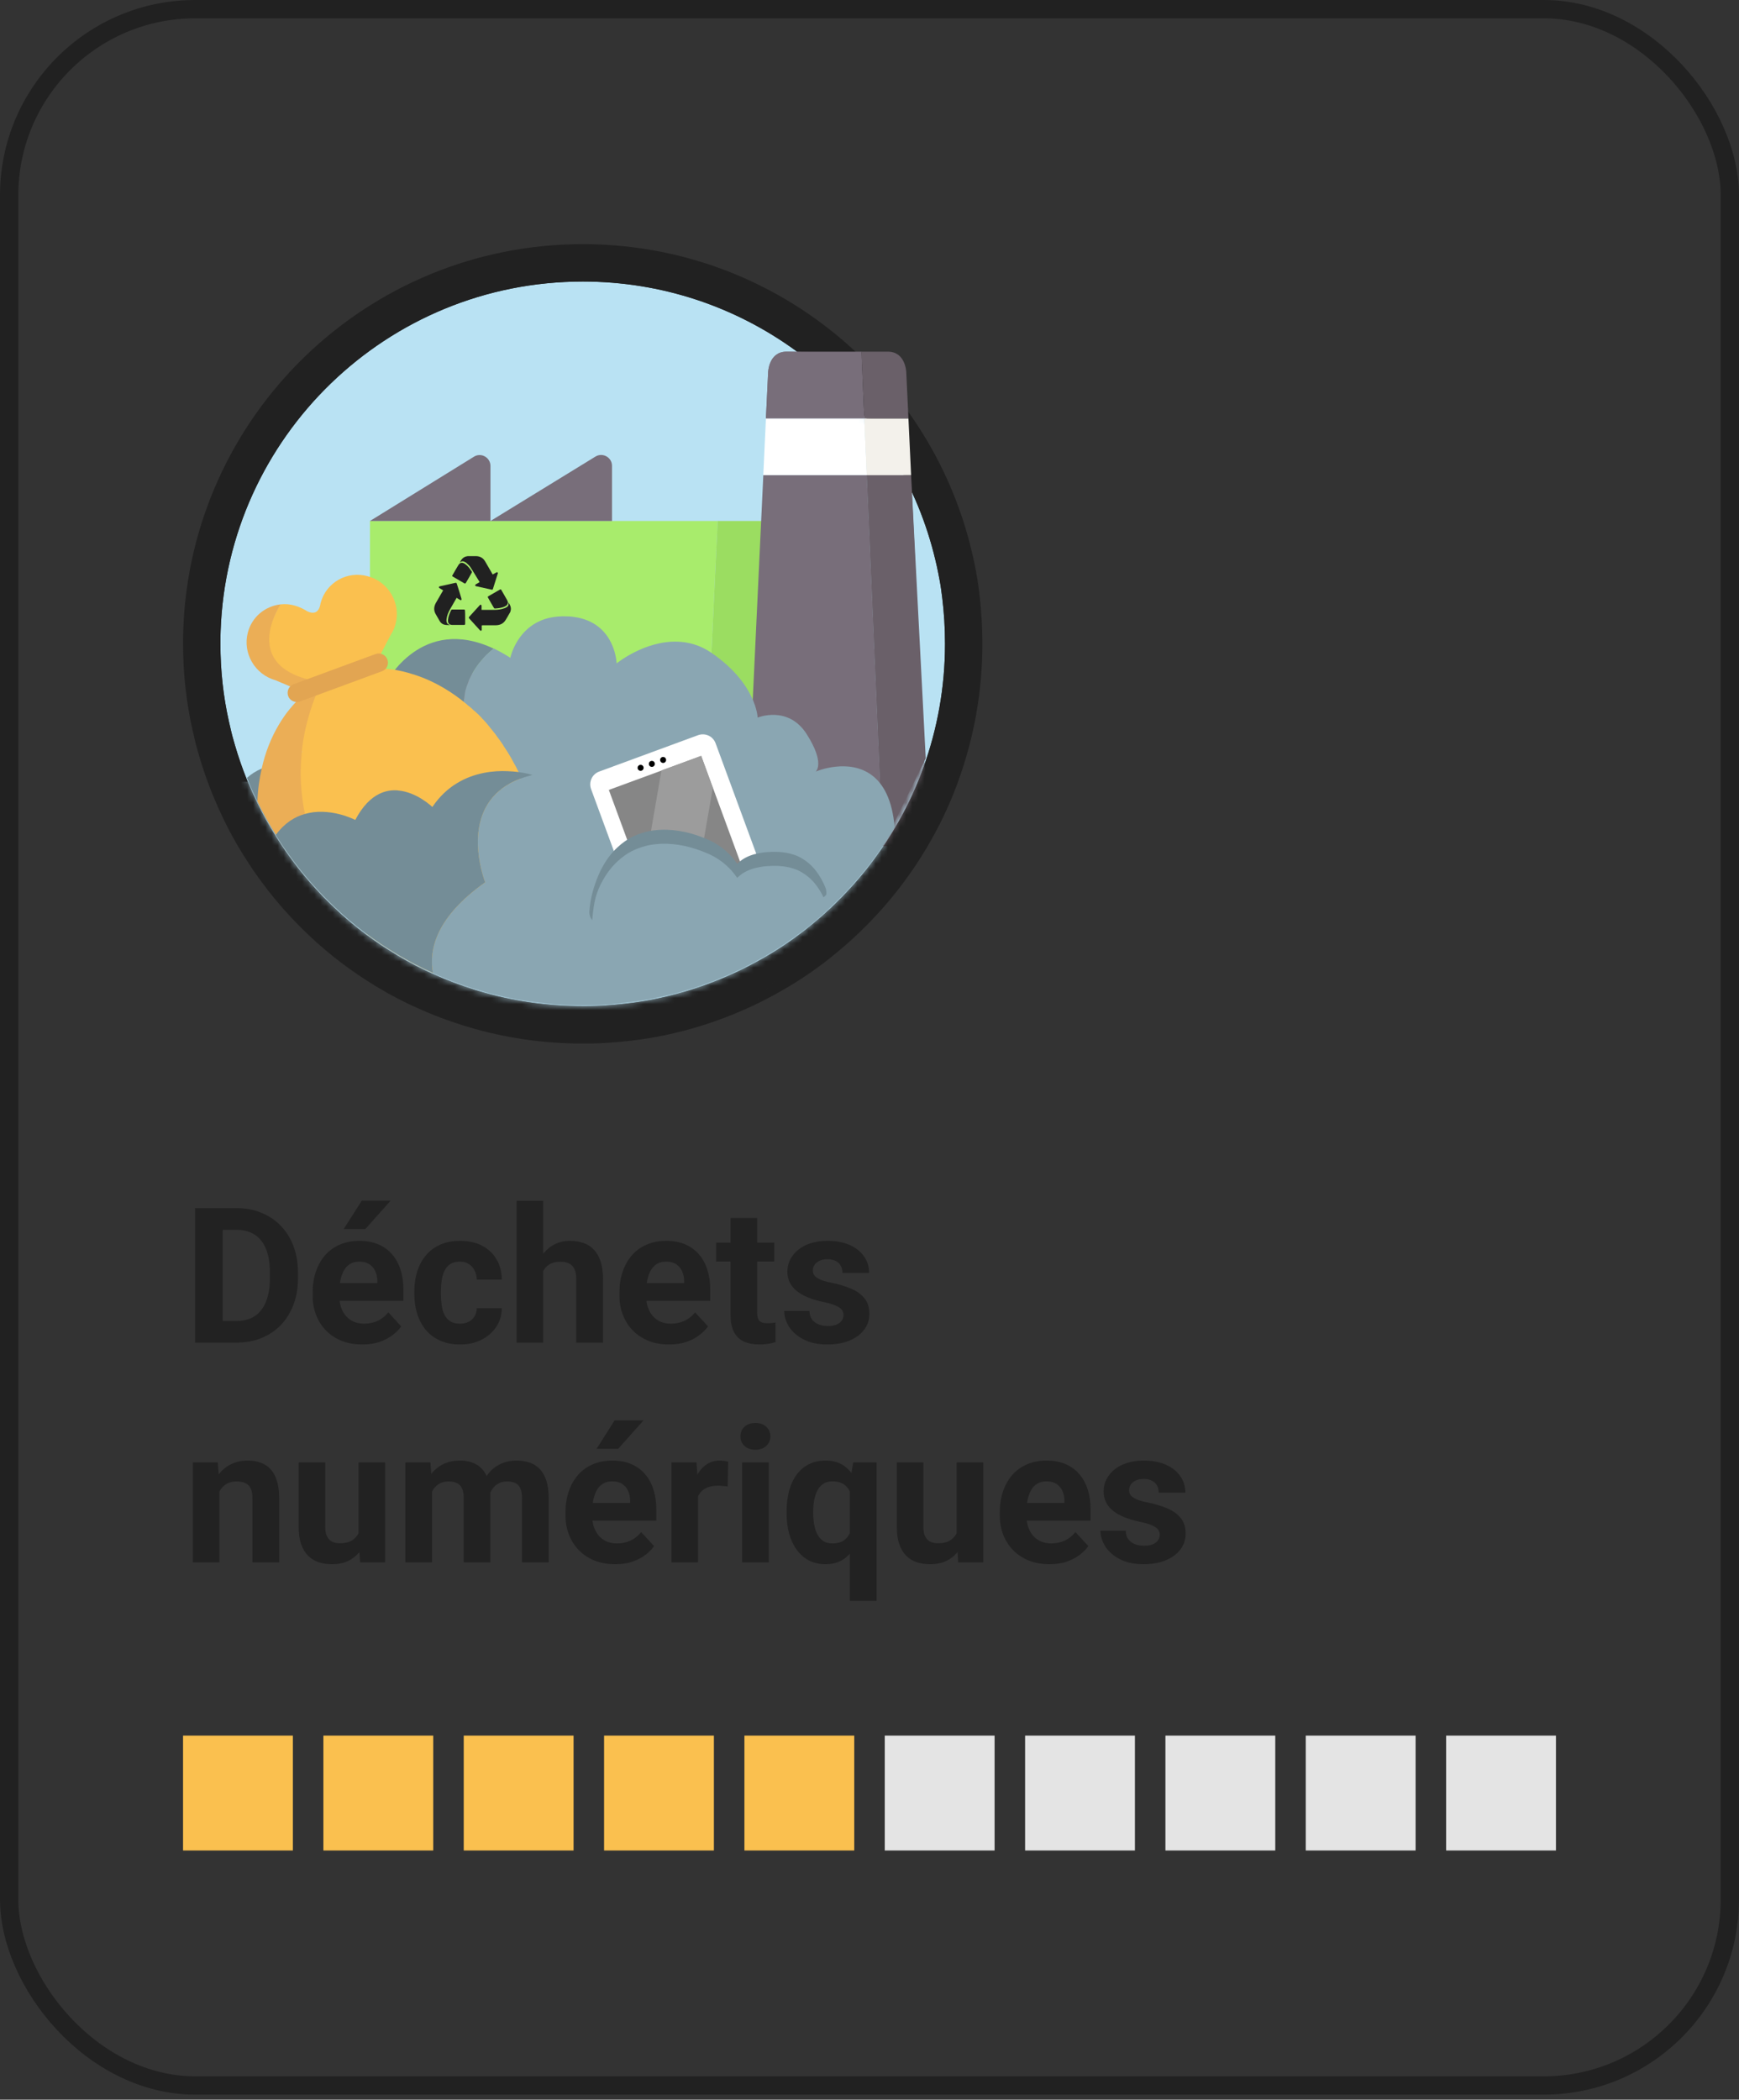 <svg width="285" height="344" viewBox="0 0 285 344" fill="none" xmlns="http://www.w3.org/2000/svg">
<rect x="0" y="0" width="285" height="344" fill="#333333" stroke="none"/>
<rect x="1.5" y="1.5" width="282" height="340.173" rx="30.5" stroke="#212121" stroke-width="3"/>
<path d="M154.877 105.485C154.877 112.609 153.617 119.457 151.313 125.813C151.221 126.059 151.128 126.335 151.036 126.581C149.838 129.774 148.363 132.814 146.643 135.701C143.908 140.338 140.528 144.575 136.657 148.291C136.35 148.598 136.012 148.905 135.674 149.212C135.52 149.366 135.366 149.489 135.244 149.611C134.906 149.919 134.568 150.226 134.23 150.502C133.431 151.178 132.632 151.853 131.802 152.498C129.652 154.156 127.378 155.692 124.981 157.043C123.507 157.872 122.001 158.67 120.465 159.376C116.932 161.004 113.214 162.324 109.312 163.246C107.56 163.676 105.748 164.013 103.935 164.259C101.907 164.535 99.849 164.72 97.759 164.812C97.022 164.842 96.254 164.842 95.486 164.842C89.556 164.842 83.81 163.983 78.403 162.355C78.187 162.294 78.003 162.232 77.788 162.171C75.422 161.434 73.148 160.574 70.906 159.561C68.909 158.67 66.973 157.657 65.129 156.551C65.099 156.521 65.068 156.521 65.037 156.49C64.146 155.937 63.224 155.385 62.364 154.801C61.535 154.248 60.736 153.665 59.937 153.081C58.124 151.73 56.373 150.256 54.744 148.69C54.13 148.107 53.515 147.493 52.901 146.879C51.457 145.374 50.074 143.808 48.784 142.15C48.753 142.119 48.722 142.057 48.691 142.027C47.432 140.399 46.233 138.71 45.158 136.96C44.052 135.21 43.038 133.398 42.147 131.525C41.594 130.389 41.072 129.222 40.58 128.024C40.519 127.901 40.488 127.778 40.426 127.656C39.689 125.813 39.044 123.94 38.491 122.036C38.368 121.575 38.214 121.084 38.091 120.624C38.03 120.347 37.938 120.071 37.876 119.764C37.753 119.242 37.63 118.689 37.508 118.167C36.586 114.052 36.125 109.814 36.125 105.485C36.125 104.778 36.125 104.103 36.156 103.397C37.262 71.584 63.409 46.127 95.516 46.127C121.54 46.127 143.662 62.863 151.681 86.17C152.665 89.025 153.433 91.973 153.986 95.013C154.17 95.965 154.293 96.917 154.416 97.9C154.723 100.387 154.877 102.905 154.877 105.485Z" fill="#B9E2F3"/>
<path fill-rule="evenodd" clip-rule="evenodd" d="M157.057 127.935L157.045 127.967C157.024 128.024 156.998 128.096 156.948 128.238L156.942 128.254C156.9 128.374 156.836 128.554 156.769 128.735C155.44 132.276 153.807 135.641 151.909 138.827C148.894 143.937 145.18 148.594 140.937 152.673C140.557 153.05 140.166 153.406 139.869 153.676C139.721 153.819 139.596 153.931 139.536 153.985L139.527 153.992L139.508 154.009L139.468 154.05L139.32 154.184C139.017 154.459 138.595 154.843 138.147 155.211L138.143 155.215C137.369 155.869 136.489 156.614 135.559 157.337L135.549 157.344L135.54 157.352C133.185 159.167 130.668 160.87 127.987 162.381L127.981 162.385C126.426 163.259 124.764 164.143 123.025 164.943M135.673 149.213C136.011 148.906 136.349 148.598 136.656 148.291C140.527 144.576 143.907 140.338 146.642 135.701C148.362 132.815 149.837 129.775 151.035 126.581C151.081 126.458 151.127 126.328 151.174 126.197C151.22 126.067 151.266 125.936 151.312 125.813C153.616 119.457 154.876 112.609 154.876 105.485C154.876 102.906 154.722 100.388 154.415 97.9C154.292 96.918 154.169 95.966 153.985 95.014C153.432 91.974 152.664 89.026 151.681 86.17C143.661 62.863 121.539 46.127 95.515 46.127C63.408 46.127 37.261 71.584 36.155 103.397C36.124 104.103 36.124 104.779 36.124 105.485C36.124 109.815 36.585 114.052 37.507 118.167C37.568 118.428 37.63 118.697 37.691 118.966C37.752 119.234 37.814 119.503 37.875 119.764C37.91 119.936 37.954 120.098 37.997 120.256C38.03 120.38 38.063 120.502 38.09 120.624C38.152 120.854 38.221 121.092 38.29 121.33C38.359 121.568 38.428 121.806 38.49 122.036C39.043 123.94 39.688 125.813 40.426 127.656C40.456 127.717 40.479 127.779 40.502 127.84C40.526 127.902 40.548 127.963 40.579 128.024C41.071 129.222 41.593 130.389 42.146 131.525C43.037 133.398 44.051 135.21 45.157 136.96C46.233 138.711 47.431 140.4 48.691 142.027C48.706 142.042 48.721 142.065 48.737 142.088C48.752 142.111 48.767 142.134 48.783 142.15C50.073 143.808 51.456 145.374 52.9 146.879C53.514 147.493 54.129 148.107 54.743 148.691C56.372 150.257 58.123 151.731 59.936 153.082C60.735 153.665 61.534 154.249 62.363 154.801C63.037 155.259 63.749 155.697 64.455 156.131C64.649 156.251 64.844 156.371 65.036 156.49C65.052 156.506 65.067 156.513 65.082 156.521C65.098 156.529 65.113 156.536 65.128 156.552C66.972 157.657 68.908 158.671 70.905 159.561C73.148 160.574 75.421 161.434 77.787 162.171C77.895 162.202 77.995 162.233 78.094 162.263C78.194 162.294 78.294 162.325 78.402 162.355C83.809 163.983 89.555 164.843 95.485 164.843C96.253 164.843 97.021 164.843 97.758 164.812C99.848 164.72 101.906 164.536 103.934 164.259C105.747 164.014 107.56 163.676 109.311 163.246C113.213 162.325 116.931 161.004 120.464 159.377C122 158.671 123.506 157.872 124.981 157.043C127.377 155.692 129.651 154.157 131.801 152.498C132.631 151.853 133.43 151.178 134.229 150.502C134.567 150.226 134.905 149.919 135.243 149.612C135.301 149.554 135.366 149.496 135.434 149.435C135.511 149.366 135.592 149.294 135.673 149.213ZM123.024 164.943C119.159 166.723 115.064 168.181 110.744 169.203C108.777 169.685 106.761 170.059 104.761 170.331C102.544 170.633 100.299 170.833 98.028 170.933L98.02 170.934L98.013 170.934C97.147 170.97 96.271 170.97 95.538 170.97H95.485C88.976 170.97 82.648 170.028 76.675 168.234C76.525 168.191 76.392 168.15 76.307 168.124L76.295 168.12C76.188 168.087 76.145 168.074 76.106 168.063L76.036 168.043L75.966 168.021C73.374 167.214 70.871 166.268 68.398 165.151C66.173 164.159 64.024 163.033 61.98 161.807L61.334 161.42L61.294 161.38C60.588 160.946 59.736 160.421 58.949 159.888C58.016 159.266 57.135 158.622 56.368 158.062L56.301 158.013L56.277 157.995C54.276 156.504 52.333 154.87 50.514 153.122C49.846 152.488 49.19 151.832 48.597 151.239L48.527 151.169L48.483 151.123C46.946 149.522 45.442 147.824 44.018 146.001C43.929 145.891 43.858 145.796 43.809 145.728C43.803 145.721 43.798 145.714 43.793 145.707C42.458 143.978 41.154 142.142 39.961 140.202C38.751 138.286 37.627 136.279 36.628 134.183C36.041 132.974 35.486 131.738 34.965 130.474C34.925 130.385 34.892 130.306 34.865 130.241C34.858 130.222 34.851 130.205 34.844 130.188L34.835 130.17L34.74 129.934C33.929 127.905 33.218 125.843 32.609 123.746L32.59 123.682L32.573 123.617C32.532 123.463 32.482 123.291 32.409 123.04L32.403 123.017C32.338 122.794 32.253 122.5 32.174 122.204L32.14 122.08L32.118 121.977C32.117 121.975 32.117 121.973 32.116 121.971C32.109 121.945 32.103 121.924 32.092 121.883C32.087 121.863 32.08 121.838 32.071 121.806L32.071 121.804C32.034 121.668 31.963 121.404 31.896 121.089C31.836 120.836 31.778 120.58 31.724 120.342L31.721 120.332C31.659 120.06 31.602 119.811 31.546 119.572L31.538 119.54L31.531 119.507C30.508 114.939 30 110.252 30 105.485L30 105.437C30 104.768 30 103.988 30.035 103.158C31.269 68.065 60.11 40 95.515 40C124.229 40 148.626 58.468 157.471 84.175C158.554 87.32 159.397 90.558 160.004 93.883C160.228 95.049 160.371 96.177 160.492 97.139L160.493 97.149C160.832 99.891 161 102.66 161 105.485C161 113.336 159.611 120.89 157.069 127.903L157.057 127.935M62.318 161.988C62.327 161.993 62.335 161.997 62.341 162L62.335 161.997L62.318 161.988Z" fill="#212121"/>
<path d="M117.624 85.357L115.101 138.413H62.169C61.328 138.413 60.631 137.716 60.631 136.875V85.357H117.624Z" fill="#A8EC6C"/>
<path d="M60.631 85.357L77.666 74.828C78.844 74.082 80.381 74.948 80.381 76.342V85.357L97.585 74.804C98.762 74.082 100.3 74.924 100.3 76.318V85.357H60.631Z" fill="#786E7A"/>
<path d="M93.669 125.479H88.047C86.749 125.479 85.668 124.422 85.668 123.099V117.474C85.668 116.176 86.725 115.094 88.047 115.094H93.669C94.967 115.094 96.048 116.152 96.048 117.474V123.099C96.048 124.422 94.991 125.479 93.669 125.479Z" fill="#786E7A"/>
<path d="M111.282 125.479H105.66C104.362 125.479 103.281 124.422 103.281 123.099V117.474C103.281 116.176 104.338 115.094 105.66 115.094H111.282C112.58 115.094 113.661 116.152 113.661 117.474V123.099C113.637 124.422 112.58 125.479 111.282 125.479Z" fill="#786E7A"/>
<path d="M129.058 85.357V138.413H115.098L117.621 85.357H129.058Z" fill="#9BDD61"/>
<mask id="mask0_257_17420" style="mask-type:alpha" maskUnits="userSpaceOnUse" x="36" y="46" width="119" height="119">
<path d="M154.875 105.485C154.875 112.609 153.615 119.457 151.311 125.813C151.219 126.059 151.126 126.335 151.034 126.581C149.836 129.774 148.361 132.814 146.641 135.701C143.906 140.338 140.526 144.575 136.655 148.291C136.348 148.598 136.01 148.905 135.672 149.212C135.518 149.366 135.365 149.489 135.242 149.611C134.904 149.919 134.566 150.226 134.228 150.502C133.429 151.178 132.63 151.853 131.8 152.498C129.65 154.156 127.376 155.692 124.979 157.043C123.505 157.872 121.999 158.67 120.463 159.376C116.93 161.004 113.212 162.324 109.31 163.246C107.558 163.676 105.746 164.013 103.933 164.259C101.905 164.535 99.847 164.72 97.757 164.812C97.02 164.842 96.252 164.842 95.484 164.842C89.554 164.842 83.808 163.983 78.4 162.355C78.186 162.294 78.001 162.232 77.786 162.171C75.42 161.434 73.147 160.574 70.904 159.561C68.906 158.67 66.971 157.657 65.127 156.551C65.097 156.521 65.066 156.521 65.035 156.49C64.144 155.937 63.222 155.385 62.362 154.801C61.532 154.248 60.734 153.665 59.935 153.081C58.122 151.73 56.371 150.256 54.742 148.69C54.128 148.107 53.513 147.493 52.899 146.879C51.455 145.374 50.072 143.808 48.782 142.15C48.751 142.119 48.72 142.057 48.69 142.027C47.43 140.399 46.231 138.71 45.156 136.96C44.05 135.21 43.036 133.398 42.145 131.525C41.592 130.389 41.07 129.222 40.578 128.024C40.517 127.901 40.486 127.778 40.425 127.656C39.687 125.813 39.042 123.94 38.489 122.036C38.366 121.575 38.212 121.084 38.089 120.624C38.028 120.347 37.936 120.071 37.874 119.764C37.752 119.242 37.629 118.689 37.506 118.167C36.584 114.052 36.123 109.814 36.123 105.485C36.123 104.778 36.123 104.103 36.154 103.397C37.26 71.584 63.407 46.127 95.514 46.127C121.538 46.127 143.66 62.863 151.679 86.17C152.663 89.025 153.431 91.973 153.984 95.013C154.168 95.965 154.291 96.917 154.414 97.9C154.721 100.387 154.875 102.905 154.875 105.485Z" fill="#6EB7E6"/>
</mask>
<g mask="url(#mask0_257_17420)">
<rect x="38.42" y="128.08" width="109.468" height="39.061" fill="#8AA6B2"/>
<path d="M141.648 68.554H125.525L125.886 60.981C125.886 60.981 125.982 57.616 128.889 57.616H137.131C137.251 57.616 137.299 57.616 137.299 57.616H141.191L141.648 68.554Z" fill="#786E7A"/>
<path d="M144.68 138.631H122.238L125.098 77.834H142.061L144.68 138.631Z" fill="#786E7A"/>
<path d="M142.057 77.833H125.094L125.526 68.554H141.649L142.057 77.833Z" fill="white"/>
<path d="M148.883 68.554H141.65L141.17 57.616H145.519C148.426 57.616 148.522 60.981 148.522 60.981L148.883 68.554Z" fill="#6A6069"/>
<path d="M149.315 77.833H142.059L141.65 68.554H148.883L149.315 77.833Z" fill="#F3F1EB"/>
<path d="M152.174 138.631H144.678L142.059 77.834H149.315L152.174 138.631Z" fill="#6A6069"/>
</g>
<path d="M151.716 124.25L144.678 138.631L142.059 77.834H149.315L151.716 124.25Z" fill="#6A6069"/>
<path d="M78.946 102.463C78.946 102.703 78.946 102.919 78.946 103.136C78.946 103.232 78.946 103.304 78.85 103.328C78.754 103.376 78.706 103.304 78.634 103.232C78.057 102.607 77.481 101.958 76.904 101.333C76.808 101.213 76.808 101.165 76.904 101.044C77.481 100.419 78.057 99.77 78.634 99.145C78.682 99.097 78.778 99.049 78.826 99.073C78.874 99.097 78.922 99.193 78.922 99.265C78.922 99.482 78.922 99.698 78.922 99.915C78.971 99.915 79.019 99.915 79.067 99.915C79.715 99.915 80.388 99.915 81.037 99.915C81.59 99.915 82.142 99.842 82.671 99.65C82.743 99.626 82.815 99.602 82.887 99.554C83.295 99.362 83.391 99.145 83.319 98.689C83.632 99.145 83.848 99.602 83.656 100.179C83.632 100.275 83.584 100.371 83.512 100.467C83.319 100.804 83.127 101.165 82.911 101.501C82.551 102.126 82.022 102.415 81.301 102.439C80.556 102.439 79.811 102.439 79.067 102.439C79.067 102.463 79.019 102.463 78.946 102.463Z" fill="#212121"/>
<path d="M73.662 102.415C73.422 102.391 73.157 102.415 72.917 102.367C72.533 102.295 72.245 102.078 72.052 101.742C71.836 101.357 71.62 100.997 71.403 100.612C71.067 100.035 71.091 99.434 71.403 98.833C71.788 98.16 72.172 97.511 72.557 96.838C72.581 96.79 72.605 96.766 72.629 96.718C72.437 96.597 72.245 96.501 72.076 96.381C72.004 96.333 71.908 96.309 71.932 96.189C71.956 96.093 72.028 96.069 72.124 96.044C72.965 95.852 73.782 95.684 74.623 95.492C74.767 95.468 74.815 95.492 74.864 95.636C75.128 96.453 75.392 97.27 75.632 98.088C75.656 98.16 75.632 98.256 75.608 98.304C75.536 98.376 75.464 98.328 75.392 98.28C75.2 98.184 75.032 98.064 74.839 97.944C74.815 97.992 74.791 98.016 74.767 98.064C74.431 98.641 74.095 99.218 73.758 99.819C73.47 100.324 73.254 100.852 73.181 101.429C73.157 101.598 73.157 101.766 73.206 101.91C73.254 102.175 73.446 102.319 73.71 102.367C73.662 102.391 73.662 102.391 73.662 102.415Z" fill="#212121"/>
<path d="M78.609 95.37C78.081 94.529 77.6 93.688 77.072 92.894C76.904 92.63 76.639 92.437 76.423 92.221C76.375 92.173 76.327 92.149 76.279 92.125C75.99 91.957 75.702 91.836 75.342 92.197C75.582 91.668 75.918 91.235 76.519 91.139C76.615 91.115 76.735 91.115 76.832 91.115C77.216 91.115 77.6 91.115 77.985 91.115C78.658 91.115 79.186 91.404 79.523 92.005C79.907 92.678 80.291 93.351 80.676 94C80.7 94.048 80.724 94.072 80.748 94.12C80.94 94 81.132 93.904 81.301 93.808C81.373 93.76 81.445 93.712 81.541 93.784C81.637 93.856 81.589 93.928 81.565 94.024C81.301 94.841 81.06 95.635 80.796 96.452C80.748 96.62 80.7 96.644 80.532 96.596C79.691 96.404 78.874 96.236 78.033 96.043C77.961 96.019 77.865 95.971 77.865 95.899C77.865 95.851 77.937 95.755 77.985 95.731C78.201 95.611 78.393 95.49 78.609 95.37Z" fill="#212121"/>
<path d="M74.094 94.36C74.118 94.288 74.142 94.264 74.166 94.216C74.478 93.687 74.766 93.158 75.079 92.653C75.367 92.149 75.728 92.076 76.208 92.389C76.689 92.726 77.025 93.182 77.338 93.663C77.362 93.687 77.338 93.759 77.338 93.783C77.025 94.36 76.689 94.913 76.352 95.49C76.28 95.61 76.208 95.634 76.088 95.562C75.463 95.202 74.863 94.841 74.238 94.481C74.166 94.456 74.118 94.384 74.094 94.36Z" fill="#212121"/>
<path d="M83.248 98.663C83.248 98.976 83.104 99.144 82.911 99.264C82.575 99.481 82.215 99.553 81.83 99.625C81.59 99.673 81.35 99.673 81.109 99.697C81.061 99.697 80.989 99.673 80.965 99.625C80.629 99.048 80.292 98.495 79.98 97.918C79.908 97.822 79.932 97.726 80.052 97.677C80.677 97.317 81.302 96.956 81.926 96.596C82.022 96.524 82.118 96.548 82.166 96.668C82.479 97.221 82.815 97.774 83.128 98.351C83.176 98.447 83.224 98.591 83.248 98.663Z" fill="#212121"/>
<path d="M76.232 101.14C76.232 101.476 76.232 101.837 76.232 102.174C76.232 102.342 76.184 102.39 76.016 102.39C75.391 102.39 74.766 102.39 74.165 102.39C73.589 102.39 73.373 102.053 73.421 101.549C73.469 100.972 73.709 100.443 73.949 99.938C73.973 99.914 74.021 99.866 74.069 99.866C74.718 99.866 75.391 99.866 76.04 99.866C76.16 99.866 76.208 99.914 76.208 100.058C76.232 100.419 76.232 100.779 76.232 101.14Z" fill="#212121"/>
<path d="M76.081 125.479H70.482C69.185 125.479 68.103 124.422 68.103 123.099V117.474C68.103 116.176 69.161 115.094 70.482 115.094H76.105C77.402 115.094 78.483 116.152 78.483 117.474V123.099C78.459 124.422 77.402 125.479 76.081 125.479Z" fill="#786E7A"/>
<path d="M109.721 161.969H77.828C75.462 161.232 73.189 160.372 70.946 159.359C68.949 158.468 67.013 157.455 65.169 156.35C65.139 156.319 65.108 156.319 65.077 156.288C64.186 155.735 63.265 155.183 62.404 154.599V134.762L63.848 131.691L64.893 129.48L65.2 128.836L68.242 122.356L68.58 121.681L71.222 116.031L71.284 115.877L72.697 112.837L75.401 107.033L77.46 110.319L79.487 113.574L83.174 119.439L85.049 122.448L98.752 144.404L100.38 147.014L101.732 149.164L107.57 158.53L109.721 161.969Z" fill="#B06C6C"/>
<path d="M65.17 122.355V156.349C65.139 156.318 65.108 156.318 65.077 156.287C64.186 155.735 63.265 155.182 62.404 154.598C61.575 154.046 60.776 153.462 59.977 152.879C58.164 151.528 56.413 150.054 54.785 148.488C54.17 147.904 53.556 147.29 52.941 146.676C51.497 145.171 50.114 143.605 48.824 141.947C48.793 141.916 48.763 141.855 48.732 141.824C47.472 140.197 46.274 138.508 45.198 136.757C44.092 135.007 43.078 133.195 42.187 131.322C41.634 130.186 41.112 129.019 40.62 127.821C40.559 127.699 40.528 127.576 40.467 127.453L40.498 127.422C41.143 126.839 41.942 126.317 42.894 125.917C44.461 125.273 46.458 124.966 49.039 125.273C49.131 125.273 49.223 125.303 49.346 125.303C50.575 125.457 51.927 125.764 53.402 126.225L53.617 126.04L55.86 124.106L59.824 120.667L61.145 122.325H65.17V122.355Z" fill="#748D97"/>
<path d="M77.582 122.356H61.083L59.762 120.698L62.465 118.364L63.356 111.731C63.356 111.731 69.102 100.707 80.9 106.265C72.297 113.359 77.582 122.356 77.582 122.356Z" fill="#748D97"/>
<path d="M78.748 161.969C78.656 162.03 78.564 162.092 78.441 162.153C78.226 162.092 78.042 162.03 77.827 161.969C75.461 161.232 73.187 160.372 70.944 159.359C68.947 158.468 67.011 157.455 65.168 156.349V122.356H77.581C77.581 122.356 77.55 122.295 77.489 122.172C77.458 122.11 77.427 122.08 77.397 121.987C77.304 121.803 77.181 121.558 77.058 121.251C76.997 121.128 76.936 120.974 76.874 120.821C76.751 120.514 76.628 120.176 76.536 119.807C76.505 119.684 76.475 119.562 76.413 119.408C76.383 119.347 76.383 119.285 76.352 119.193C76.29 118.917 76.229 118.64 76.168 118.333C76.137 118.241 76.137 118.149 76.137 118.057C76.137 117.965 76.106 117.903 76.106 117.811C76.075 117.658 76.075 117.473 76.045 117.289C76.045 117.197 76.014 117.136 76.014 117.044C75.983 116.706 75.952 116.368 75.952 116.03V115.969C75.952 115.815 75.952 115.662 75.952 115.508C75.952 115.416 75.952 115.324 75.983 115.232C75.983 115.201 75.983 115.17 75.983 115.17C76.137 115.293 76.29 115.416 76.444 115.57C76.475 115.6 76.505 115.6 76.505 115.631C76.505 115.631 76.505 115.631 76.536 115.631C76.567 115.662 76.628 115.692 76.659 115.723C76.721 115.785 76.813 115.846 76.905 115.938C76.936 115.969 76.966 116 77.028 116.03C77.089 116.092 77.151 116.153 77.212 116.214C77.243 116.245 77.304 116.276 77.335 116.337C77.397 116.368 77.427 116.429 77.489 116.46C77.55 116.491 77.581 116.552 77.642 116.583C77.704 116.614 77.765 116.675 77.796 116.736C77.888 116.829 77.98 116.89 78.072 116.982C78.195 117.074 78.287 117.197 78.41 117.32C78.441 117.351 78.441 117.351 78.472 117.381C78.533 117.443 78.564 117.473 78.626 117.535C78.656 117.596 78.718 117.627 78.748 117.688C78.841 117.781 78.902 117.842 78.994 117.934C79.025 117.965 79.025 117.965 79.056 117.996C79.148 118.088 79.24 118.18 79.301 118.272C79.424 118.425 79.547 118.548 79.67 118.702C79.762 118.825 79.855 118.917 79.947 119.04C79.977 119.07 80.008 119.101 80.008 119.132C80.1 119.255 80.223 119.377 80.315 119.5C80.438 119.654 80.561 119.807 80.684 119.961C80.715 120.022 80.746 120.053 80.807 120.114C80.838 120.145 80.868 120.176 80.899 120.237L80.93 120.268C80.961 120.299 80.961 120.329 80.991 120.36C81.022 120.391 81.053 120.421 81.053 120.452C81.114 120.514 81.145 120.544 81.176 120.606C81.176 120.636 81.206 120.636 81.206 120.667C81.36 120.882 81.514 121.066 81.667 121.281C81.698 121.312 81.729 121.343 81.729 121.373C81.821 121.496 81.913 121.619 82.005 121.773C82.036 121.803 82.067 121.834 82.097 121.895C82.128 121.957 82.19 122.018 82.22 122.08C82.22 122.08 82.22 122.08 82.22 122.11L82.251 122.141C82.282 122.172 82.282 122.172 82.282 122.202C82.312 122.233 82.343 122.295 82.374 122.356C82.374 122.387 82.405 122.387 82.405 122.387C82.528 122.602 82.681 122.786 82.804 123.001C82.804 123.001 82.835 123.032 82.835 123.062C82.835 123.062 82.835 123.093 82.865 123.093C82.896 123.154 82.927 123.185 82.958 123.247C83.019 123.339 83.05 123.4 83.111 123.492C83.204 123.646 83.296 123.799 83.388 123.953C83.388 123.953 83.419 123.983 83.419 124.014C83.572 124.26 83.726 124.536 83.849 124.782C83.972 124.997 84.064 125.212 84.187 125.396C84.248 125.519 84.31 125.611 84.371 125.734C84.494 125.949 84.586 126.194 84.709 126.409C84.709 126.44 84.74 126.44 84.74 126.471C84.924 126.839 85.078 127.208 85.262 127.576C85.293 127.668 85.323 127.73 85.354 127.822C85.385 127.914 85.446 128.006 85.477 128.129C85.6 128.436 85.723 128.743 85.846 129.05C91.1 142.224 87.843 156.104 78.748 161.969Z" fill="white"/>
<path d="M64.832 102.212C64.679 102.826 64.433 103.41 64.095 103.901L60.193 111.363L56.014 112.775C55.431 112.315 53.842 112.836 52.152 112.559C38.203 110.502 45.967 99.019 45.967 99.019C46.735 98.926 47.534 98.988 48.364 99.233C48.978 99.418 49.531 99.663 50.054 99.97C50.054 99.97 50.054 99.97 50.084 99.97C50.115 100.001 50.146 100.001 50.146 100.032C50.545 100.277 51.989 100.984 52.45 99.264C52.481 99.111 52.512 98.957 52.542 98.803C53.433 95.426 56.905 93.46 60.285 94.412C63.696 95.334 65.723 98.834 64.832 102.212Z" fill="#FAC04F"/>
<path d="M142.903 127.023C139.123 124.167 133.9 126.317 133.685 126.409C133.777 126.317 135.191 124.996 132.241 120.329C129.199 115.477 124.168 117.567 124.168 117.567C124.168 117.567 124.007 112.068 116.663 107.001C114.759 105.681 112.792 105.159 110.949 105.128C105.603 104.975 101.055 108.69 101.055 108.69C101.055 108.69 100.902 102.395 94.634 101.167C94.111 101.075 93.558 100.983 92.975 100.983C91.868 100.921 90.855 101.044 89.994 101.228C84.71 102.487 83.634 107.769 83.634 107.769C83.573 107.738 83.511 107.708 83.45 107.646C82.559 107.094 81.729 106.633 80.9 106.234C80.562 106.51 80.254 106.787 79.978 107.063C79.947 107.094 79.916 107.124 79.855 107.155C79.824 107.186 79.794 107.216 79.732 107.247C79.671 107.309 79.609 107.37 79.548 107.431C79.517 107.493 79.456 107.523 79.425 107.585C79.394 107.616 79.394 107.616 79.363 107.646C79.302 107.708 79.24 107.769 79.179 107.861C79.148 107.892 79.118 107.923 79.087 107.984C79.025 108.046 78.964 108.138 78.903 108.199C78.81 108.291 78.749 108.383 78.657 108.475C78.503 108.66 78.38 108.813 78.257 108.997C78.196 109.09 78.104 109.212 78.042 109.305C77.981 109.397 77.889 109.519 77.827 109.612C77.766 109.704 77.704 109.827 77.643 109.919C77.612 109.98 77.581 110.042 77.551 110.103C77.52 110.134 77.52 110.164 77.489 110.195C77.459 110.226 77.459 110.256 77.428 110.287C77.366 110.379 77.336 110.471 77.274 110.564C77.213 110.656 77.182 110.778 77.121 110.871C77.09 110.932 77.059 110.993 77.028 111.055C76.998 111.147 76.967 111.208 76.905 111.301C76.875 111.393 76.844 111.454 76.813 111.546C76.782 111.638 76.752 111.73 76.721 111.823C76.69 111.915 76.66 112.007 76.598 112.13C76.567 112.191 76.537 112.283 76.506 112.375C76.475 112.437 76.475 112.498 76.445 112.56C76.383 112.744 76.352 112.897 76.291 113.082C76.26 113.174 76.23 113.297 76.23 113.389C76.199 113.511 76.168 113.634 76.168 113.757C76.137 113.849 76.137 113.911 76.137 114.003C76.107 114.187 76.076 114.402 76.045 114.586C76.045 114.648 76.014 114.709 76.014 114.77C76.014 114.832 76.014 114.893 75.984 114.924C75.984 115.016 75.984 115.108 75.953 115.2C76.107 115.323 76.26 115.446 76.414 115.6C76.445 115.63 76.475 115.63 76.475 115.661C76.475 115.661 76.475 115.661 76.506 115.661C76.537 115.692 76.598 115.722 76.629 115.753C76.69 115.815 76.782 115.876 76.875 115.968C76.905 115.999 76.936 116.029 76.998 116.06C77.059 116.122 77.121 116.183 77.182 116.244C77.213 116.275 77.274 116.306 77.305 116.367C77.366 116.398 77.397 116.459 77.459 116.49C77.52 116.521 77.551 116.582 77.612 116.613C77.674 116.644 77.735 116.705 77.766 116.766C77.858 116.859 77.95 116.92 78.042 117.012C78.165 117.104 78.257 117.227 78.38 117.35C78.411 117.381 78.411 117.381 78.442 117.411C78.503 117.473 78.534 117.503 78.595 117.565C78.626 117.626 78.688 117.657 78.718 117.718C78.81 117.811 78.903 117.933 79.025 118.025C79.118 118.118 79.21 118.21 79.271 118.302C79.394 118.455 79.517 118.578 79.64 118.732C79.732 118.855 79.824 118.947 79.916 119.07C79.947 119.1 79.978 119.131 79.978 119.162C80.07 119.284 80.193 119.407 80.285 119.53C80.408 119.684 80.531 119.837 80.654 119.991C80.685 120.052 80.715 120.083 80.777 120.144C80.808 120.175 80.838 120.206 80.869 120.267C80.93 120.329 80.992 120.421 81.053 120.482C81.115 120.544 81.145 120.574 81.176 120.636C81.176 120.666 81.207 120.666 81.207 120.697C81.361 120.912 81.514 121.096 81.668 121.311C81.698 121.342 81.729 121.373 81.729 121.403C81.821 121.526 81.914 121.649 82.006 121.803C82.067 121.895 82.129 122.017 82.221 122.11C82.221 122.11 82.221 122.11 82.221 122.14C82.221 122.14 82.221 122.171 82.252 122.171C82.282 122.202 82.282 122.202 82.282 122.232C82.313 122.263 82.344 122.325 82.374 122.386C82.374 122.417 82.405 122.417 82.405 122.417C82.559 122.632 82.682 122.847 82.835 123.062C82.835 123.062 82.835 123.092 82.866 123.092C82.897 123.154 82.927 123.184 82.958 123.246C83.02 123.338 83.05 123.399 83.112 123.491C83.204 123.645 83.296 123.799 83.388 123.952C83.542 124.228 83.696 124.505 83.849 124.781C84.156 125.334 84.433 125.887 84.71 126.47C84.894 126.839 85.047 127.207 85.232 127.576C84.955 127.668 84.71 127.79 84.464 127.883C84.31 127.944 84.156 128.036 84.003 128.098C83.696 128.251 83.388 128.405 83.112 128.589C82.989 128.681 82.835 128.742 82.712 128.835C82.374 129.05 82.067 129.295 81.791 129.541C81.729 129.602 81.668 129.633 81.606 129.694C81.422 129.848 81.268 130.001 81.115 130.155C75.861 135.498 79.456 144.557 79.456 144.557C71.375 150.268 70.207 155.612 70.883 159.389C73.096 160.402 75.4 161.262 77.766 161.999C77.981 162.06 78.165 162.122 78.38 162.183C83.788 163.81 89.503 164.67 95.463 164.67C96.231 164.67 96.969 164.67 97.737 164.64C99.826 164.578 101.885 164.363 103.913 164.087C105.725 163.841 107.538 163.473 109.289 163.073C113.161 162.152 116.879 160.863 120.443 159.204C121.979 158.498 123.484 157.7 124.959 156.871C127.325 155.519 129.599 153.984 131.78 152.326C132.61 151.681 133.439 151.036 134.207 150.33C134.545 150.053 134.883 149.746 135.221 149.439C135.375 149.317 135.529 149.163 135.651 149.04C135.989 148.733 136.297 148.426 136.635 148.119C140.506 144.403 143.886 140.166 146.62 135.529C146.221 130.953 144.746 128.405 142.903 127.023Z" fill="#8AA6B2"/>
<path d="M56.044 112.805L51.773 114.249L45.167 111.454C41.757 110.502 39.729 107.002 40.62 103.624C41.296 101.044 43.477 99.294 45.997 99.018C45.997 99.018 38.746 109.673 52.726 111.761C54.385 111.976 55.46 112.345 56.044 112.805Z" fill="#EBAE56"/>
<path d="M85.293 127.577C85.017 127.669 84.771 127.791 84.525 127.884C84.372 127.945 84.218 128.037 84.064 128.099C83.757 128.252 83.45 128.406 83.173 128.59C83.05 128.682 82.897 128.743 82.774 128.836C82.436 129.05 82.129 129.296 81.852 129.542C81.791 129.603 81.729 129.634 81.668 129.695C81.484 129.849 81.33 130.002 81.176 130.156C75.922 135.499 79.517 144.558 79.517 144.558C71.436 150.269 70.269 155.613 70.945 159.39C68.948 158.499 67.012 157.486 65.169 156.38C65.138 156.35 65.107 156.35 65.076 156.319C64.185 155.766 63.264 155.213 62.403 154.63C61.574 154.077 60.775 153.494 59.976 152.91C59.976 152.849 59.976 152.787 59.945 152.695C59.945 152.665 59.945 152.603 59.945 152.572C59.945 152.48 59.915 152.419 59.915 152.327C59.884 152.265 59.884 152.173 59.853 152.112C59.853 152.081 59.853 152.05 59.822 152.02C59.792 151.928 59.792 151.866 59.761 151.774C59.73 151.651 59.7 151.528 59.638 151.406C59.607 151.313 59.577 151.221 59.515 151.129C59.392 150.791 59.208 150.423 58.993 150.054C58.962 149.962 58.901 149.901 58.87 149.809C58.839 149.778 58.809 149.717 58.809 149.686C58.747 149.594 58.716 149.502 58.655 149.41C58.225 148.765 57.733 148.058 57.088 147.321C56.965 147.199 56.873 147.045 56.75 146.922C56.627 146.769 56.474 146.585 56.351 146.431C56.32 146.4 56.289 146.339 56.258 146.308C56.074 146.093 55.92 145.878 55.767 145.663C55.49 145.295 55.214 144.926 54.968 144.558C54.63 144.066 54.323 143.606 54.016 143.115C53.954 142.992 53.862 142.869 53.8 142.746C53.585 142.378 53.37 142.04 53.186 141.671C53.063 141.456 52.94 141.241 52.848 141.026C52.817 140.996 52.817 140.965 52.786 140.904C52.664 140.689 52.571 140.474 52.449 140.259C52.295 139.921 52.111 139.583 51.988 139.245C51.926 139.092 51.865 138.938 51.803 138.815C51.773 138.754 51.742 138.693 51.742 138.662C51.65 138.447 51.557 138.263 51.496 138.048C51.435 137.894 51.373 137.741 51.312 137.587C51.189 137.28 51.066 136.942 50.974 136.635V136.605C50.912 136.39 50.82 136.175 50.759 135.96C50.636 135.53 50.482 135.1 50.39 134.67C50.39 134.639 50.39 134.639 50.359 134.609C50.236 134.179 49.991 133.772 49.898 133.342C49.868 133.188 49.407 132.713 49.376 132.591C49.315 132.284 49.429 132.366 49.398 132.09C47.988 131.399 48.928 130.864 48.898 130.588C48.805 130.035 46.175 128.636 46.145 128.084C46.053 126.947 48.867 127.406 48.897 126.331C47.668 125.471 49.117 125.606 49.148 125.329C48.138 124.573 48.898 124.762 48.898 124.578C48.108 123.503 48.296 122.589 49.148 123.326C49.148 123.234 48.647 122.233 48.647 122.141C48.678 121.988 49.56 123.37 49.56 123.216C49.148 122.723 48.647 121.196 48.647 121.073C48.678 120.888 49.117 121.758 49.148 121.574C49.148 121.512 49.091 121.284 49.376 121.824C49.407 121.578 48.867 121.005 48.898 120.759C48.928 120.514 49.337 120.036 49.398 119.821C49.429 119.606 49.345 120.286 49.376 120.071C49.376 120.01 49.56 119.316 49.56 119.255C49.591 119.163 49.868 119.663 49.898 119.57C49.929 119.417 49.345 118.384 49.898 119.07C49.929 118.947 49.42 119.209 50.149 118.819C50.21 118.635 49.315 118.252 49.376 118.068C49.468 117.669 50.056 117.435 50.149 117.066C50.21 116.882 50.337 116.5 50.399 116.315C50.675 115.425 50.873 114.988 51.15 114.312C50.777 114.312 51.467 113.369 51.65 113.561C51.804 113.162 52.141 113.236 52.295 112.929C52.326 112.868 52.356 112.806 52.387 112.745C52.449 112.622 52.479 112.53 52.541 112.438C52.571 112.376 52.571 112.346 52.602 112.315C52.756 112.008 52.848 111.824 52.879 111.762H52.848C53.555 111.363 54.261 111.025 55.029 110.718C57.088 109.92 59.208 109.52 61.389 109.49C62.065 109.49 62.711 109.52 63.387 109.582C63.878 109.613 64.4 109.705 64.892 109.766C65.568 109.889 66.213 110.042 66.889 110.227C67.749 110.472 68.579 110.749 69.439 111.087C69.501 111.117 69.531 111.117 69.593 111.148C70.699 111.609 71.805 112.161 72.881 112.806C74.017 113.482 75.154 114.28 76.23 115.171C76.383 115.293 76.537 115.416 76.69 115.57C76.721 115.601 76.752 115.601 76.752 115.631C76.752 115.631 76.752 115.631 76.783 115.631C76.813 115.662 76.875 115.693 76.906 115.723C76.967 115.785 77.059 115.846 77.151 115.938C77.182 115.969 77.213 116 77.274 116.03C77.336 116.092 77.397 116.153 77.459 116.215C77.489 116.245 77.551 116.276 77.582 116.338C77.643 116.368 77.674 116.43 77.735 116.46C77.796 116.491 77.827 116.552 77.889 116.583C77.95 116.614 78.012 116.675 78.042 116.737C78.135 116.829 78.227 116.89 78.319 116.982C78.442 117.075 78.534 117.197 78.657 117.32C78.688 117.351 78.688 117.351 78.718 117.382C78.78 117.443 78.811 117.474 78.872 117.535C78.903 117.597 78.964 117.627 78.995 117.689C79.087 117.781 79.148 117.842 79.241 117.934C79.333 118.057 79.456 118.18 79.548 118.272C79.671 118.426 79.794 118.548 79.917 118.702C80.009 118.825 80.101 118.917 80.193 119.04C80.224 119.071 80.254 119.101 80.254 119.132C80.347 119.255 80.47 119.378 80.562 119.5C80.685 119.654 80.808 119.807 80.93 119.961C80.961 120.022 80.992 120.053 81.053 120.115C81.084 120.145 81.115 120.176 81.146 120.237L81.176 120.268C81.207 120.299 81.207 120.33 81.238 120.36C81.269 120.391 81.299 120.422 81.299 120.452C81.361 120.514 81.391 120.544 81.422 120.606C81.422 120.637 81.453 120.637 81.453 120.667C81.606 120.882 81.76 121.067 81.914 121.281C81.944 121.312 81.975 121.343 81.975 121.374C82.067 121.496 82.159 121.619 82.252 121.773C82.282 121.803 82.313 121.834 82.344 121.896C82.375 121.957 82.436 122.018 82.467 122.08C82.467 122.08 82.467 122.08 82.467 122.111C82.467 122.111 82.467 122.141 82.498 122.141C82.528 122.172 82.528 122.172 82.528 122.203C82.559 122.233 82.59 122.295 82.62 122.356C82.62 122.387 82.651 122.387 82.651 122.387C82.774 122.602 82.928 122.786 83.05 123.001C83.05 123.001 83.081 123.032 83.081 123.062C83.081 123.062 83.081 123.093 83.112 123.093C83.143 123.155 83.173 123.185 83.204 123.247C83.266 123.339 83.296 123.4 83.358 123.492C83.45 123.646 83.542 123.799 83.634 123.953C83.634 123.953 83.665 123.984 83.665 124.014C83.819 124.26 83.972 124.536 84.095 124.782C84.218 124.997 84.31 125.212 84.433 125.396C84.495 125.519 84.556 125.611 84.618 125.734C84.74 125.949 84.832 126.195 84.955 126.41C84.955 126.44 84.986 126.44 84.986 126.471C84.956 126.84 85.14 127.177 85.293 127.577Z" fill="#FAC04F"/>
<path d="M59.977 152.848C58.164 151.497 56.413 150.023 54.785 148.457C54.17 147.873 53.556 147.259 52.941 146.645C51.497 145.14 50.114 143.574 48.824 141.916C48.793 141.885 48.763 141.824 48.732 141.793C47.472 140.166 46.274 138.477 45.199 136.726C44.092 134.976 43.078 133.164 42.188 131.291C42.249 129.418 42.495 127.637 42.894 125.887C43.478 123.246 44.461 120.789 45.752 118.64C46.274 117.78 46.827 116.951 47.472 116.183C47.81 115.753 48.179 115.354 48.548 114.955C49.039 114.433 49.592 113.941 50.145 113.481C50.975 112.805 51.835 112.222 52.757 111.7H52.788C52.757 111.761 52.665 111.945 52.511 112.252C52.48 112.283 52.48 112.345 52.45 112.375C52.419 112.467 52.357 112.59 52.296 112.682C52.265 112.744 52.234 112.805 52.204 112.867C52.081 113.174 51.927 113.542 51.743 113.941C51.712 114.003 51.681 114.064 51.681 114.126C51.405 114.801 51.128 115.6 50.852 116.49C50.791 116.674 50.729 116.859 50.668 117.074C50.575 117.442 50.453 117.811 50.36 118.21C50.299 118.394 50.268 118.609 50.207 118.793C50.176 118.916 50.145 119.07 50.114 119.192C50.084 119.315 50.053 119.469 50.022 119.592C49.992 119.684 49.992 119.807 49.961 119.899C49.961 119.96 49.93 119.991 49.93 120.052C49.9 120.267 49.838 120.482 49.807 120.697C49.777 120.912 49.715 121.158 49.684 121.373C49.654 121.588 49.623 121.833 49.592 122.079C49.592 122.14 49.562 122.171 49.562 122.232C49.531 122.417 49.531 122.601 49.5 122.785C49.5 122.908 49.469 123.031 49.469 123.154C49.439 123.307 49.439 123.43 49.439 123.584C49.439 123.676 49.408 123.798 49.408 123.891C49.377 124.136 49.377 124.382 49.346 124.658C49.346 124.873 49.316 125.057 49.316 125.272C49.316 125.549 49.285 125.825 49.285 126.132C49.254 127.207 49.316 128.313 49.408 129.449C49.469 130.001 49.531 130.554 49.592 131.107C49.623 131.383 49.684 131.69 49.715 131.967C49.777 132.243 49.807 132.55 49.869 132.827C49.9 132.98 49.93 133.103 49.961 133.256C50.053 133.686 50.145 134.116 50.268 134.546C50.268 134.577 50.268 134.577 50.299 134.608C50.422 135.037 50.545 135.467 50.668 135.897C50.729 136.112 50.821 136.327 50.883 136.542V136.573C51.005 136.88 51.098 137.218 51.221 137.525C51.282 137.678 51.343 137.832 51.405 137.985C51.497 138.17 51.559 138.385 51.651 138.6C51.681 138.661 51.681 138.722 51.712 138.753C51.774 138.907 51.835 139.029 51.897 139.183C52.05 139.521 52.204 139.859 52.357 140.196C52.48 140.411 52.572 140.626 52.695 140.841C52.726 140.872 52.726 140.903 52.757 140.964C52.88 141.179 52.972 141.394 53.095 141.609C53.31 141.977 53.494 142.315 53.709 142.684C53.771 142.806 53.863 142.929 53.924 143.052C54.232 143.513 54.539 144.004 54.877 144.495C55.123 144.864 55.399 145.232 55.676 145.601C55.829 145.816 56.014 146.031 56.167 146.246C56.198 146.276 56.229 146.338 56.26 146.369C56.382 146.522 56.536 146.706 56.659 146.86C56.782 146.983 56.874 147.136 56.997 147.259C57.642 147.996 58.134 148.702 58.564 149.347C58.625 149.439 58.687 149.531 58.718 149.624C58.748 149.654 58.779 149.716 58.779 149.746C58.84 149.839 58.871 149.9 58.902 149.992C59.117 150.361 59.271 150.729 59.424 151.067C59.455 151.159 59.486 151.251 59.547 151.343C59.578 151.466 59.639 151.589 59.67 151.712C59.701 151.804 59.731 151.865 59.731 151.957C59.731 151.988 59.762 152.019 59.762 152.049C59.793 152.111 59.793 152.203 59.824 152.264C59.854 152.357 59.854 152.449 59.854 152.51C59.854 152.541 59.854 152.602 59.854 152.633C59.977 152.725 59.977 152.786 59.977 152.848Z" fill="#EBAE56"/>
<path d="M87.262 126.962C86.555 127.146 85.91 127.33 85.295 127.576C85.019 127.668 84.773 127.791 84.527 127.883C84.374 127.944 84.22 128.036 84.066 128.098C83.759 128.251 83.452 128.405 83.175 128.589C83.052 128.681 82.899 128.743 82.776 128.835C82.438 129.05 82.131 129.295 81.854 129.541C81.793 129.602 81.731 129.633 81.67 129.695C81.485 129.848 81.332 130.002 81.178 130.155C75.924 135.498 79.519 144.557 79.519 144.557C71.438 150.269 70.271 155.612 70.947 159.389C68.95 158.498 67.014 157.485 65.17 156.379C65.14 156.349 65.109 156.349 65.078 156.318C64.187 155.765 63.266 155.213 62.405 154.629C61.576 154.076 60.777 153.493 59.978 152.909C58.165 151.558 56.414 150.084 54.785 148.518C54.171 147.935 53.556 147.321 52.942 146.707C51.498 145.202 50.115 143.636 48.825 141.978C48.794 141.947 48.763 141.885 48.733 141.855C47.473 140.227 46.275 138.538 45.199 136.788C46.613 134.853 48.302 133.809 49.992 133.349C50.453 133.226 50.883 133.134 51.344 133.072C53.403 132.827 55.338 133.257 56.629 133.687C57.612 134.024 58.227 134.331 58.227 134.331C59.425 132.059 60.777 130.739 62.159 130.063C63.112 129.602 64.034 129.449 64.925 129.48C65.017 129.48 65.14 129.48 65.232 129.51C68.335 129.756 70.855 132.213 70.855 132.213C73.22 128.712 76.385 127.207 79.304 126.624C80.717 126.347 82.069 126.286 83.237 126.347C83.82 126.378 84.374 126.409 84.834 126.47C86.309 126.655 87.262 126.962 87.262 126.962Z" fill="#748D97"/>
<path d="M125.081 149.44L108.889 155.397C107.722 155.827 106.431 155.243 106.001 154.077L96.876 129.296C96.445 128.129 97.029 126.839 98.197 126.409L114.389 120.452C115.556 120.022 116.847 120.605 117.277 121.772L126.402 146.553C126.832 147.72 126.249 149.01 125.081 149.44Z" fill="white"/>
<path d="M114.921 123.852L99.781 129.415L107.14 149.418L122.28 143.854L114.921 123.852Z" fill="#868686"/>
<path d="M108.399 126.225L105.326 144.066L107.2 149.195L113.745 146.799L116.817 129.081L114.912 123.83L108.399 126.225Z" fill="#9C9C9C"/>
<path d="M118.291 148.519C118.291 148.489 118.26 148.458 118.26 148.427L118.229 148.335C118.106 147.997 117.861 147.721 117.584 147.537C117.185 147.26 116.632 147.199 116.14 147.383L114.174 148.12C113.959 148.182 113.805 148.304 113.651 148.427C113.467 148.611 113.313 148.826 113.221 149.041C113.098 149.41 113.068 149.809 113.221 150.178L113.252 150.27C113.559 151.099 114.512 151.529 115.341 151.222L117.338 150.485C117.584 150.392 117.768 150.27 117.922 150.085C118.291 149.717 118.475 149.103 118.291 148.519ZM117.123 150.055L115.126 150.792C114.604 150.976 114.02 150.761 113.774 150.3C113.744 150.239 113.713 150.208 113.713 150.147L113.682 150.055C113.467 149.471 113.774 148.826 114.358 148.611L116.355 147.874C116.939 147.66 117.584 147.967 117.799 148.55L117.83 148.642C117.861 148.704 117.861 148.765 117.861 148.796C117.922 149.318 117.646 149.87 117.123 150.055Z" fill="#566C78"/>
<path d="M104.988 126.287C105.259 126.287 105.48 126.067 105.48 125.796C105.48 125.525 105.259 125.305 104.988 125.305C104.716 125.305 104.496 125.525 104.496 125.796C104.496 126.067 104.716 126.287 104.988 126.287Z" fill="black"/>
<path d="M106.832 125.641C107.103 125.641 107.323 125.421 107.323 125.15C107.323 124.879 107.103 124.659 106.832 124.659C106.56 124.659 106.34 124.879 106.34 125.15C106.34 125.421 106.56 125.641 106.832 125.641Z" fill="black"/>
<path d="M108.675 124.996C108.947 124.996 109.167 124.776 109.167 124.505C109.167 124.234 108.947 124.014 108.675 124.014C108.404 124.014 108.184 124.234 108.184 124.505C108.184 124.776 108.404 124.996 108.675 124.996Z" fill="black"/>
<path d="M117.767 148.519L117.798 148.611C117.829 148.673 117.829 148.704 117.829 148.765C117.706 149.195 117.399 149.533 116.969 149.686L114.971 150.423C114.541 150.577 114.08 150.515 113.712 150.27C113.681 150.208 113.65 150.178 113.65 150.116L113.62 150.024C113.404 149.441 113.712 148.765 114.295 148.55L116.293 147.813C116.907 147.598 117.552 147.905 117.767 148.519Z" fill="#8EAABD"/>
<path d="M135.22 149.41C134.882 149.717 134.544 150.024 134.206 150.3C133.407 150.976 132.608 151.651 131.779 152.296C129.628 153.955 127.355 155.49 124.958 156.841C123.483 157.67 121.978 158.469 120.441 159.175L107.537 158.499L98.842 158.039L99.21 153.74L99.763 147.629L100.347 147.015L102.56 144.742L104.618 142.593L105.786 141.364L106.246 140.904L108.213 141.334L114.481 142.685L116.294 143.084L118.168 145.356L119.059 146.431L120.011 147.598L121.947 146.155L124.343 144.374L125.695 144.619L128.215 145.049L133.991 146.063L134.636 147.813L135.22 149.41Z" fill="#8AA6B2"/>
<path d="M135.343 146.673C135.189 146.826 134.625 147.316 134.502 147.439C134.164 147.746 134.575 147.726 134.237 148.003C133.438 148.678 132.639 149.354 131.809 149.999C131.809 149.968 131.779 149.937 131.779 149.876C131.748 149.722 131.717 149.538 131.656 149.384C131.226 147.603 130.55 145.454 129.014 144.625C128.614 144.41 128.03 144.256 127.6 144.226C127.201 144.195 126.832 144.195 126.433 144.226C126.095 144.256 125.757 144.256 125.419 144.287C124.62 144.348 124.528 144.256 124.098 144.686C123.667 145.116 123.329 145.822 123.084 146.437C122.869 146.959 122.715 147.542 122.592 148.095C122.592 148.125 122.561 148.156 122.561 148.187C122.5 148.74 122.408 149.323 122.254 149.907C121.609 152.117 118.35 151.794 118.043 149.736C118.043 149.736 118.395 149.568 118.426 149.353C118.457 149.139 118.012 148.803 118.043 148.588C118.074 148.342 117.922 148.187 117.953 147.911C117.953 147.911 117.953 147.88 117.953 147.849C117.953 147.481 117.983 147.112 117.953 146.744C117.953 146.652 117.953 146.529 117.922 146.437C117.922 146.437 117.922 146.437 117.922 146.406C117.891 146.16 117.83 145.945 117.768 145.7C117.737 145.546 117.676 145.393 117.615 145.239C117.4 144.625 117.123 144.103 116.662 143.581C116.601 143.519 116.539 143.458 116.478 143.397C115.833 142.721 115.064 142.23 114.266 141.83C113.866 141.646 113.467 141.493 113.037 141.339C111.685 140.878 110.241 140.571 108.827 140.571C107.629 140.571 106.461 140.817 105.417 141.401C105.325 141.462 105.232 141.523 105.14 141.554C105.017 141.646 104.894 141.708 104.772 141.8C104.126 142.291 103.573 142.936 103.082 143.704C103.02 143.796 102.959 143.888 102.928 143.98C102.314 145.024 102.16 145.423 101.822 146.467C101.791 146.559 101.761 146.682 101.73 146.774C101.545 147.419 101.392 148.064 101.269 148.74C101.238 148.862 101.238 148.955 101.207 149.077C101.207 149.108 101.207 149.17 101.207 149.2C101.115 150.429 100.224 151.135 99.272 151.35C97.951 151.626 96.445 150.92 96.599 149.2C96.752 147.174 97.305 145.208 98.104 143.335C98.289 142.874 98.504 142.445 98.749 142.015C99.425 140.786 100.255 139.681 101.269 138.76C101.945 138.146 102.682 137.593 103.512 137.163C103.665 137.101 103.819 137.009 103.973 136.948C104.71 136.61 105.509 136.364 106.308 136.18C106.646 136.119 106.984 136.057 107.322 136.027C109.903 135.72 112.606 136.211 115.064 137.163C115.525 137.347 115.986 137.531 116.447 137.746C118.229 138.606 119.735 139.927 120.81 141.523C121.179 141.186 121.547 140.878 121.978 140.633C122.776 140.172 123.729 139.865 124.804 139.712C124.927 139.681 125.081 139.681 125.204 139.65C126.801 139.497 128.46 139.497 129.966 139.988C130.488 140.142 130.98 140.356 131.472 140.664C133.346 141.769 134.544 143.581 135.343 145.577C135.435 145.976 135.496 146.519 135.343 146.673Z" fill="#748D97"/>
<path d="M135.682 149.011C135.528 149.164 135.374 149.287 135.252 149.41C134.914 149.717 134.576 150.024 134.238 150.3C133.439 150.976 132.64 151.652 131.81 152.296C131.81 152.266 131.78 152.235 131.78 152.174C131.749 152.02 131.718 151.836 131.657 151.682C131.227 149.901 130.551 147.752 129.014 146.923C128.615 146.708 128.031 146.554 127.601 146.523C127.202 146.493 126.833 146.493 126.434 146.523C126.096 146.554 125.758 146.554 125.42 146.585C124.621 146.646 124.529 146.554 124.098 146.984C123.668 147.414 123.33 148.12 123.085 148.734C122.869 149.256 122.716 149.84 122.593 150.393C122.593 150.423 122.562 150.454 122.562 150.485C122.501 151.037 122.409 151.621 122.255 152.204C121.61 154.415 118.046 154.262 117.738 152.204C117.708 152.02 117.708 151.805 117.738 151.59C117.769 151.375 117.8 151.191 117.831 150.976C117.861 150.73 117.923 150.485 117.953 150.208C117.953 150.208 117.953 150.178 117.953 150.147C117.953 149.778 117.984 149.41 117.953 149.041C117.953 148.949 117.953 148.827 117.923 148.734C117.923 148.734 117.923 148.734 117.923 148.704C117.892 148.458 117.831 148.243 117.769 147.997C117.738 147.844 117.677 147.69 117.615 147.537C117.4 146.923 117.124 146.401 116.663 145.879C116.602 145.817 116.54 145.756 116.479 145.694C115.833 145.019 115.065 144.527 114.266 144.128C113.867 143.944 113.468 143.79 113.037 143.637C111.686 143.176 110.242 142.869 108.828 142.869C107.63 142.869 106.462 143.115 105.418 143.698C105.326 143.76 105.233 143.821 105.141 143.852C105.018 143.944 104.895 144.005 104.772 144.098C104.127 144.589 103.574 145.234 103.083 146.001C103.021 146.094 102.96 146.186 102.929 146.278C102.314 147.322 102.161 147.721 101.823 148.765C101.792 148.857 101.761 148.98 101.731 149.072C101.546 149.717 101.393 150.362 101.27 151.037C101.239 151.16 101.239 151.252 101.208 151.375C101.208 151.406 101.208 151.467 101.208 151.498C101.116 152.726 100.225 153.433 99.273 153.648C97.951 153.924 96.839 153.218 96.993 151.498C97.184 149.354 97.306 147.506 98.105 145.633C98.29 145.172 98.505 144.742 98.75 144.313C99.426 143.084 100.256 141.979 101.27 141.058C101.946 140.443 102.683 139.891 103.513 139.461C103.666 139.399 103.82 139.307 103.974 139.246C104.711 138.908 105.51 138.662 106.309 138.478C106.647 138.417 106.985 138.355 107.323 138.325C109.904 138.017 112.607 138.509 115.065 139.461C115.526 139.645 115.987 139.829 116.448 140.044C118.23 140.904 119.736 142.224 120.811 143.821C121.18 143.483 121.548 143.176 121.978 142.931C122.777 142.47 123.73 142.163 124.805 142.009C124.928 141.979 125.082 141.979 125.205 141.948C126.802 141.795 128.461 141.795 129.967 142.286C130.489 142.439 130.981 142.654 131.472 142.961C133.347 144.067 134.545 145.879 135.344 147.875C135.436 148.274 135.559 148.642 135.682 149.011Z" fill="#8AA6B2"/>
<path d="M62.589 109.98L49.162 114.924C48.363 115.2 47.503 114.801 47.226 114.034C46.95 113.235 47.349 112.375 48.117 112.099L61.544 107.155C62.343 106.879 63.203 107.278 63.48 108.046C63.787 108.813 63.388 109.704 62.589 109.98Z" fill="#E2A552"/>
<path d="M141.648 68.554H125.525L125.886 60.981C125.886 60.981 125.982 57.616 128.889 57.616H137.131C137.251 57.616 137.299 57.616 137.299 57.616H141.191L141.648 68.554Z" fill="#786E7A"/>
<path d="M149.315 77.833H142.059L141.65 68.554H148.883L149.315 77.833Z" fill="#F3F1EB"/>
<path d="M148.885 68.554H141.652L141.172 57.616H145.521C148.428 57.616 148.524 60.981 148.524 60.981L148.885 68.554Z" fill="#6A6069"/>
<path d="M38.734 219.97H33.935L33.966 216.428H38.734C39.925 216.428 40.929 216.161 41.746 215.626C42.563 215.081 43.179 214.289 43.593 213.25C44.017 212.21 44.228 210.954 44.228 209.48V208.406C44.228 207.276 44.107 206.282 43.865 205.424C43.633 204.566 43.285 203.845 42.821 203.259C42.357 202.674 41.786 202.235 41.11 201.942C40.434 201.64 39.657 201.488 38.779 201.488H33.845V197.931H38.779C40.253 197.931 41.6 198.183 42.821 198.688C44.052 199.182 45.117 199.894 46.015 200.822C46.913 201.751 47.604 202.861 48.088 204.152C48.583 205.434 48.83 206.862 48.83 208.436V209.48C48.83 211.045 48.583 212.472 48.088 213.764C47.604 215.056 46.913 216.166 46.015 217.094C45.127 218.013 44.062 218.724 42.821 219.229C41.59 219.723 40.227 219.97 38.734 219.97ZM36.509 197.931V219.97H31.968V197.931H36.509ZM59.395 220.273C58.124 220.273 56.984 220.071 55.975 219.667C54.965 219.254 54.108 218.684 53.401 217.957C52.705 217.23 52.17 216.388 51.797 215.429C51.423 214.46 51.237 213.431 51.237 212.341V211.736C51.237 210.495 51.413 209.359 51.767 208.33C52.12 207.301 52.624 206.408 53.28 205.651C53.946 204.894 54.754 204.314 55.702 203.91C56.651 203.496 57.72 203.29 58.911 203.29C60.072 203.29 61.101 203.481 61.999 203.865C62.897 204.248 63.649 204.793 64.254 205.5C64.87 206.206 65.334 207.054 65.647 208.042C65.96 209.021 66.116 210.111 66.116 211.312V213.128H53.099V210.222H61.833V209.889C61.833 209.284 61.721 208.744 61.499 208.27C61.288 207.785 60.965 207.402 60.531 207.119C60.097 206.837 59.542 206.695 58.866 206.695C58.291 206.695 57.796 206.821 57.382 207.074C56.969 207.326 56.63 207.679 56.368 208.133C56.116 208.587 55.924 209.122 55.793 209.738C55.672 210.343 55.611 211.009 55.611 211.736V212.341C55.611 212.997 55.702 213.603 55.884 214.158C56.075 214.713 56.343 215.192 56.686 215.596C57.039 215.999 57.463 216.312 57.958 216.534C58.462 216.756 59.032 216.867 59.668 216.867C60.455 216.867 61.187 216.716 61.863 216.413C62.549 216.1 63.139 215.631 63.634 215.005L65.753 217.306C65.41 217.801 64.941 218.275 64.345 218.729C63.76 219.183 63.053 219.556 62.226 219.849C61.399 220.132 60.455 220.273 59.395 220.273ZM56.323 201.367L59.29 196.705H64.027L59.865 201.367H56.323ZM75.365 216.867C75.9 216.867 76.374 216.766 76.788 216.564C77.201 216.353 77.524 216.06 77.756 215.687C77.999 215.303 78.125 214.854 78.135 214.339H82.237C82.227 215.49 81.919 216.514 81.314 217.412C80.708 218.3 79.896 219.001 78.876 219.516C77.857 220.021 76.717 220.273 75.456 220.273C74.184 220.273 73.074 220.061 72.126 219.637C71.187 219.213 70.405 218.628 69.779 217.881C69.154 217.125 68.684 216.247 68.372 215.248C68.059 214.238 67.902 213.159 67.902 212.008V211.569C67.902 210.409 68.059 209.329 68.372 208.33C68.684 207.321 69.154 206.443 69.779 205.696C70.405 204.939 71.187 204.349 72.126 203.925C73.064 203.501 74.164 203.29 75.425 203.29C76.767 203.29 77.943 203.547 78.952 204.062C79.971 204.576 80.769 205.313 81.344 206.271C81.929 207.22 82.227 208.345 82.237 209.647H78.135C78.125 209.102 78.009 208.608 77.787 208.164C77.575 207.72 77.262 207.366 76.848 207.104C76.445 206.832 75.945 206.695 75.35 206.695C74.714 206.695 74.194 206.832 73.79 207.104C73.387 207.366 73.074 207.73 72.852 208.194C72.63 208.648 72.474 209.168 72.383 209.753C72.302 210.328 72.262 210.934 72.262 211.569V212.008C72.262 212.644 72.302 213.255 72.383 213.84C72.463 214.425 72.615 214.945 72.837 215.399C73.069 215.853 73.387 216.211 73.79 216.474C74.194 216.736 74.719 216.867 75.365 216.867ZM89.018 196.72V219.97H84.659V196.72H89.018ZM88.397 211.206H87.202C87.212 210.066 87.363 209.016 87.656 208.058C87.948 207.089 88.367 206.251 88.912 205.545C89.457 204.828 90.108 204.273 90.865 203.88C91.632 203.486 92.479 203.29 93.408 203.29C94.215 203.29 94.947 203.406 95.603 203.638C96.269 203.86 96.839 204.223 97.313 204.728C97.797 205.222 98.171 205.873 98.433 206.68C98.695 207.487 98.827 208.466 98.827 209.617V219.97H94.437V209.586C94.437 208.86 94.331 208.29 94.119 207.876C93.917 207.452 93.62 207.154 93.226 206.983C92.843 206.801 92.368 206.71 91.803 206.71C91.178 206.71 90.643 206.826 90.199 207.059C89.765 207.291 89.417 207.614 89.154 208.027C88.892 208.431 88.7 208.905 88.579 209.45C88.458 209.995 88.397 210.58 88.397 211.206ZM109.68 220.273C108.408 220.273 107.268 220.071 106.259 219.667C105.25 219.254 104.392 218.684 103.686 217.957C102.989 217.23 102.454 216.388 102.081 215.429C101.708 214.46 101.521 213.431 101.521 212.341V211.736C101.521 210.495 101.698 209.359 102.051 208.33C102.404 207.301 102.909 206.408 103.564 205.651C104.23 204.894 105.038 204.314 105.986 203.91C106.935 203.496 108.005 203.29 109.195 203.29C110.356 203.29 111.385 203.481 112.283 203.865C113.181 204.248 113.933 204.793 114.539 205.5C115.154 206.206 115.618 207.054 115.931 208.042C116.244 209.021 116.4 210.111 116.4 211.312V213.128H103.383V210.222H112.117V209.889C112.117 209.284 112.006 208.744 111.784 208.27C111.572 207.785 111.249 207.402 110.815 207.119C110.381 206.837 109.826 206.695 109.15 206.695C108.575 206.695 108.08 206.821 107.667 207.074C107.253 207.326 106.915 207.679 106.652 208.133C106.4 208.587 106.208 209.122 106.077 209.738C105.956 210.343 105.896 211.009 105.896 211.736V212.341C105.896 212.997 105.986 213.603 106.168 214.158C106.36 214.713 106.627 215.192 106.97 215.596C107.323 215.999 107.747 216.312 108.242 216.534C108.746 216.756 109.316 216.867 109.952 216.867C110.739 216.867 111.471 216.716 112.147 216.413C112.833 216.1 113.424 215.631 113.918 215.005L116.037 217.306C115.694 217.801 115.225 218.275 114.629 218.729C114.044 219.183 113.338 219.556 112.51 219.849C111.683 220.132 110.739 220.273 109.68 220.273ZM126.905 203.592V206.68H117.369V203.592H126.905ZM119.73 199.551H124.09V215.036C124.09 215.51 124.15 215.873 124.271 216.125C124.403 216.378 124.594 216.554 124.847 216.655C125.099 216.746 125.417 216.792 125.8 216.792C126.073 216.792 126.315 216.781 126.527 216.761C126.749 216.731 126.936 216.701 127.087 216.67L127.102 219.879C126.729 220 126.325 220.096 125.891 220.167C125.457 220.238 124.978 220.273 124.453 220.273C123.494 220.273 122.657 220.117 121.94 219.804C121.234 219.481 120.689 218.966 120.306 218.26C119.922 217.553 119.73 216.625 119.73 215.475V199.551ZM138.243 215.444C138.243 215.132 138.152 214.849 137.97 214.597C137.789 214.344 137.451 214.112 136.956 213.9C136.472 213.678 135.77 213.477 134.852 213.295C134.025 213.113 133.253 212.886 132.536 212.614C131.83 212.331 131.214 211.993 130.689 211.6C130.175 211.206 129.771 210.742 129.479 210.207C129.186 209.662 129.04 209.042 129.04 208.345C129.04 207.659 129.186 207.013 129.479 206.408C129.781 205.802 130.21 205.267 130.765 204.803C131.33 204.329 132.016 203.961 132.824 203.698C133.641 203.426 134.559 203.29 135.579 203.29C137.001 203.29 138.222 203.517 139.242 203.971C140.271 204.425 141.058 205.05 141.603 205.848C142.158 206.635 142.436 207.533 142.436 208.542H138.076C138.076 208.118 137.985 207.74 137.804 207.407C137.632 207.064 137.36 206.796 136.986 206.604C136.623 206.403 136.149 206.302 135.563 206.302C135.079 206.302 134.66 206.388 134.307 206.559C133.954 206.721 133.681 206.943 133.49 207.225C133.308 207.498 133.217 207.8 133.217 208.133C133.217 208.386 133.268 208.613 133.369 208.814C133.48 209.006 133.656 209.183 133.898 209.344C134.141 209.506 134.453 209.657 134.837 209.798C135.23 209.93 135.715 210.051 136.29 210.162C137.471 210.404 138.525 210.722 139.454 211.115C140.382 211.499 141.119 212.023 141.664 212.689C142.208 213.345 142.481 214.208 142.481 215.278C142.481 216.004 142.319 216.67 141.997 217.276C141.674 217.881 141.209 218.411 140.604 218.865C139.999 219.309 139.272 219.657 138.424 219.91C137.587 220.152 136.643 220.273 135.594 220.273C134.07 220.273 132.778 220 131.719 219.456C130.669 218.911 129.872 218.219 129.327 217.382C128.792 216.534 128.525 215.666 128.525 214.778H132.657C132.677 215.374 132.829 215.853 133.111 216.216C133.404 216.58 133.772 216.842 134.216 217.003C134.67 217.165 135.16 217.246 135.685 217.246C136.25 217.246 136.719 217.17 137.092 217.019C137.466 216.857 137.748 216.645 137.94 216.383C138.142 216.11 138.243 215.798 138.243 215.444ZM35.964 243.089V255.97H31.605V239.592H35.691L35.964 243.089ZM35.328 247.206H34.148C34.148 245.995 34.304 244.905 34.617 243.937C34.929 242.958 35.368 242.125 35.934 241.439C36.499 240.743 37.17 240.213 37.947 239.85C38.734 239.476 39.612 239.29 40.581 239.29C41.347 239.29 42.049 239.401 42.685 239.623C43.32 239.845 43.865 240.198 44.319 240.682C44.783 241.167 45.137 241.807 45.379 242.604C45.631 243.402 45.757 244.375 45.757 245.526V255.97H41.368V245.511C41.368 244.784 41.267 244.219 41.065 243.815C40.863 243.412 40.565 243.129 40.172 242.968C39.788 242.796 39.314 242.71 38.749 242.71C38.164 242.71 37.654 242.826 37.22 243.059C36.796 243.291 36.443 243.614 36.161 244.027C35.888 244.431 35.681 244.905 35.54 245.45C35.399 245.995 35.328 246.58 35.328 247.206ZM58.76 252.05V239.592H63.119V255.97H59.017L58.76 252.05ZM59.244 248.689L60.531 248.659C60.531 249.749 60.405 250.763 60.152 251.702C59.9 252.63 59.522 253.437 59.017 254.124C58.513 254.8 57.877 255.329 57.11 255.713C56.343 256.086 55.44 256.273 54.4 256.273C53.603 256.273 52.867 256.162 52.19 255.94C51.524 255.708 50.949 255.35 50.465 254.865C49.991 254.371 49.617 253.74 49.345 252.973C49.082 252.196 48.951 251.263 48.951 250.173V239.592H53.31V250.203C53.31 250.688 53.366 251.096 53.477 251.429C53.598 251.762 53.765 252.035 53.977 252.247C54.188 252.458 54.436 252.61 54.718 252.701C55.011 252.792 55.334 252.837 55.687 252.837C56.585 252.837 57.291 252.655 57.806 252.292C58.331 251.929 58.699 251.434 58.911 250.809C59.133 250.173 59.244 249.466 59.244 248.689ZM70.809 242.983V255.97H66.434V239.592H70.536L70.809 242.983ZM70.203 247.206H68.992C68.992 246.066 69.128 245.016 69.401 244.058C69.683 243.089 70.092 242.251 70.627 241.545C71.172 240.828 71.843 240.273 72.64 239.88C73.437 239.486 74.361 239.29 75.41 239.29C76.137 239.29 76.803 239.401 77.408 239.623C78.014 239.834 78.533 240.173 78.967 240.637C79.411 241.091 79.754 241.686 79.997 242.423C80.239 243.149 80.36 244.022 80.36 245.042V255.97H76.001V245.526C76.001 244.779 75.9 244.204 75.698 243.8C75.496 243.397 75.208 243.114 74.835 242.953C74.472 242.791 74.033 242.71 73.518 242.71C72.953 242.71 72.459 242.826 72.035 243.059C71.621 243.291 71.278 243.614 71.005 244.027C70.733 244.431 70.531 244.905 70.4 245.45C70.269 245.995 70.203 246.58 70.203 247.206ZM79.951 246.707L78.392 246.903C78.392 245.834 78.523 244.84 78.786 243.921C79.058 243.003 79.457 242.196 79.981 241.5C80.516 240.803 81.177 240.263 81.964 239.88C82.751 239.486 83.66 239.29 84.689 239.29C85.476 239.29 86.192 239.406 86.838 239.638C87.484 239.86 88.034 240.218 88.488 240.712C88.953 241.197 89.306 241.833 89.548 242.62C89.8 243.407 89.926 244.37 89.926 245.511V255.97H85.552V245.511C85.552 244.754 85.451 244.179 85.249 243.785C85.057 243.382 84.775 243.104 84.401 242.953C84.038 242.791 83.604 242.71 83.1 242.71C82.575 242.71 82.116 242.816 81.722 243.028C81.329 243.23 81.001 243.513 80.738 243.876C80.476 244.239 80.279 244.663 80.148 245.147C80.017 245.622 79.951 246.141 79.951 246.707ZM100.84 256.273C99.568 256.273 98.428 256.071 97.419 255.667C96.41 255.254 95.552 254.684 94.846 253.957C94.149 253.23 93.615 252.388 93.241 251.429C92.868 250.46 92.681 249.431 92.681 248.341V247.736C92.681 246.495 92.858 245.359 93.211 244.33C93.564 243.301 94.069 242.408 94.725 241.651C95.391 240.894 96.198 240.314 97.147 239.91C98.095 239.496 99.165 239.29 100.355 239.29C101.516 239.29 102.545 239.481 103.443 239.865C104.341 240.248 105.093 240.793 105.699 241.5C106.314 242.206 106.778 243.054 107.091 244.042C107.404 245.021 107.561 246.111 107.561 247.312V249.128H94.543V246.222H103.277V245.889C103.277 245.284 103.166 244.744 102.944 244.27C102.732 243.785 102.409 243.402 101.975 243.119C101.541 242.837 100.986 242.695 100.31 242.695C99.735 242.695 99.24 242.821 98.827 243.074C98.413 243.326 98.075 243.679 97.812 244.133C97.56 244.587 97.368 245.122 97.237 245.738C97.116 246.343 97.056 247.009 97.056 247.736V248.341C97.056 248.997 97.147 249.603 97.328 250.158C97.52 250.713 97.787 251.192 98.13 251.596C98.484 251.999 98.907 252.312 99.402 252.534C99.906 252.756 100.477 252.867 101.112 252.867C101.899 252.867 102.631 252.716 103.307 252.413C103.993 252.1 104.584 251.631 105.078 251.005L107.197 253.306C106.854 253.801 106.385 254.275 105.79 254.729C105.204 255.183 104.498 255.556 103.67 255.849C102.843 256.132 101.899 256.273 100.84 256.273ZM97.767 237.367L100.734 232.705H105.472L101.309 237.367H97.767ZM114.402 243.165V255.97H110.043V239.592H114.145L114.402 243.165ZM119.337 239.486L119.261 243.528C119.049 243.498 118.792 243.472 118.489 243.452C118.197 243.422 117.929 243.407 117.687 243.407C117.071 243.407 116.537 243.487 116.083 243.649C115.639 243.8 115.265 244.027 114.962 244.33C114.67 244.633 114.448 245.001 114.296 245.435C114.155 245.869 114.074 246.363 114.054 246.918L113.176 246.646C113.176 245.586 113.282 244.613 113.494 243.725C113.706 242.826 114.014 242.044 114.417 241.378C114.831 240.712 115.336 240.198 115.931 239.834C116.527 239.471 117.208 239.29 117.975 239.29C118.217 239.29 118.464 239.31 118.716 239.35C118.969 239.38 119.175 239.426 119.337 239.486ZM125.997 239.592V255.97H121.623V239.592H125.997ZM121.35 235.324C121.35 234.688 121.572 234.163 122.016 233.75C122.46 233.336 123.056 233.129 123.802 233.129C124.539 233.129 125.129 233.336 125.573 233.75C126.027 234.163 126.254 234.688 126.254 235.324C126.254 235.959 126.027 236.484 125.573 236.898C125.129 237.312 124.539 237.519 123.802 237.519C123.056 237.519 122.46 237.312 122.016 236.898C121.572 236.484 121.35 235.959 121.35 235.324ZM139.272 262.267V242.938L139.832 239.592H143.662V262.267H139.272ZM128.918 247.948V247.63C128.918 246.379 129.055 245.243 129.327 244.224C129.61 243.195 130.023 242.317 130.568 241.59C131.113 240.854 131.779 240.289 132.566 239.895C133.364 239.491 134.282 239.29 135.321 239.29C136.32 239.29 137.183 239.491 137.91 239.895C138.636 240.299 139.247 240.869 139.741 241.605C140.246 242.342 140.649 243.21 140.952 244.209C141.255 245.208 141.487 246.303 141.648 247.494V248.19C141.497 249.33 141.265 250.39 140.952 251.369C140.649 252.347 140.246 253.205 139.741 253.942C139.247 254.679 138.631 255.254 137.895 255.667C137.168 256.071 136.3 256.273 135.291 256.273C134.272 256.273 133.364 256.066 132.566 255.652C131.779 255.229 131.113 254.643 130.568 253.896C130.023 253.15 129.61 252.272 129.327 251.263C129.055 250.243 128.918 249.139 128.918 247.948ZM133.278 247.63V247.948C133.278 248.624 133.333 249.26 133.444 249.855C133.555 250.44 133.732 250.96 133.974 251.414C134.226 251.868 134.549 252.226 134.943 252.489C135.336 252.741 135.821 252.867 136.396 252.867C137.193 252.867 137.834 252.696 138.318 252.353C138.813 251.999 139.176 251.52 139.408 250.915C139.65 250.309 139.792 249.618 139.832 248.841V246.858C139.802 246.222 139.716 245.652 139.575 245.147C139.444 244.633 139.242 244.194 138.969 243.831C138.707 243.467 138.364 243.19 137.94 242.998C137.526 242.796 137.022 242.695 136.426 242.695C135.861 242.695 135.377 242.821 134.973 243.074C134.569 243.326 134.242 243.679 133.989 244.133C133.747 244.577 133.565 245.097 133.444 245.692C133.333 246.288 133.278 246.934 133.278 247.63ZM156.785 252.05V239.592H161.145V255.97H157.042L156.785 252.05ZM157.27 248.689L158.556 248.659C158.556 249.749 158.43 250.763 158.178 251.702C157.925 252.63 157.547 253.437 157.042 254.124C156.538 254.8 155.902 255.329 155.135 255.713C154.368 256.086 153.465 256.273 152.426 256.273C151.629 256.273 150.892 256.162 150.216 255.94C149.55 255.708 148.975 255.35 148.49 254.865C148.016 254.371 147.643 253.74 147.37 252.973C147.108 252.196 146.977 251.263 146.977 250.173V239.592H151.336V250.203C151.336 250.688 151.391 251.096 151.502 251.429C151.624 251.762 151.79 252.035 152.002 252.247C152.214 252.458 152.461 252.61 152.744 252.701C153.036 252.792 153.359 252.837 153.712 252.837C154.611 252.837 155.317 252.655 155.832 252.292C156.356 251.929 156.725 251.434 156.937 250.809C157.159 250.173 157.27 249.466 157.27 248.689ZM172.013 256.273C170.741 256.273 169.601 256.071 168.592 255.667C167.583 255.254 166.725 254.684 166.019 253.957C165.322 253.23 164.787 252.388 164.414 251.429C164.041 250.46 163.854 249.431 163.854 248.341V247.736C163.854 246.495 164.031 245.359 164.384 244.33C164.737 243.301 165.242 242.408 165.897 241.651C166.563 240.894 167.371 240.314 168.319 239.91C169.268 239.496 170.338 239.29 171.528 239.29C172.689 239.29 173.718 239.481 174.616 239.865C175.514 240.248 176.266 240.793 176.872 241.5C177.487 242.206 177.951 243.054 178.264 244.042C178.577 245.021 178.733 246.111 178.733 247.312V249.128H165.716V246.222H174.45V245.889C174.45 245.284 174.339 244.744 174.117 244.27C173.905 243.785 173.582 243.402 173.148 243.119C172.714 242.837 172.159 242.695 171.483 242.695C170.908 242.695 170.413 242.821 170 243.074C169.586 243.326 169.248 243.679 168.985 244.133C168.733 244.587 168.541 245.122 168.41 245.738C168.289 246.343 168.229 247.009 168.229 247.736V248.341C168.229 248.997 168.319 249.603 168.501 250.158C168.693 250.713 168.96 251.192 169.303 251.596C169.656 251.999 170.08 252.312 170.575 252.534C171.079 252.756 171.649 252.867 172.285 252.867C173.072 252.867 173.804 252.716 174.48 252.413C175.166 252.1 175.757 251.631 176.251 251.005L178.37 253.306C178.027 253.801 177.558 254.275 176.962 254.729C176.377 255.183 175.671 255.556 174.843 255.849C174.016 256.132 173.072 256.273 172.013 256.273ZM190.071 251.444C190.071 251.132 189.98 250.849 189.798 250.597C189.617 250.344 189.279 250.112 188.784 249.9C188.3 249.678 187.598 249.477 186.68 249.295C185.853 249.113 185.081 248.886 184.364 248.614C183.658 248.331 183.042 247.993 182.518 247.6C182.003 247.206 181.599 246.742 181.307 246.207C181.014 245.662 180.868 245.042 180.868 244.345C180.868 243.659 181.014 243.013 181.307 242.408C181.609 241.802 182.038 241.267 182.593 240.803C183.158 240.329 183.845 239.961 184.652 239.698C185.469 239.426 186.388 239.29 187.407 239.29C188.83 239.29 190.051 239.517 191.07 239.971C192.099 240.425 192.886 241.05 193.431 241.848C193.986 242.635 194.264 243.533 194.264 244.542H189.904C189.904 244.118 189.813 243.74 189.632 243.407C189.46 243.064 189.188 242.796 188.814 242.604C188.451 242.403 187.977 242.302 187.392 242.302C186.907 242.302 186.488 242.388 186.135 242.559C185.782 242.721 185.51 242.943 185.318 243.225C185.136 243.498 185.045 243.8 185.045 244.133C185.045 244.386 185.096 244.613 185.197 244.814C185.308 245.006 185.484 245.183 185.727 245.344C185.969 245.506 186.282 245.657 186.665 245.798C187.059 245.93 187.543 246.051 188.118 246.162C189.299 246.404 190.353 246.722 191.282 247.115C192.21 247.499 192.947 248.023 193.492 248.689C194.037 249.345 194.309 250.208 194.309 251.278C194.309 252.004 194.148 252.67 193.825 253.276C193.502 253.881 193.038 254.411 192.432 254.865C191.827 255.309 191.1 255.657 190.252 255.91C189.415 256.152 188.471 256.273 187.422 256.273C185.898 256.273 184.606 256 183.547 255.456C182.497 254.911 181.7 254.219 181.155 253.382C180.62 252.534 180.353 251.666 180.353 250.778H184.485C184.506 251.374 184.657 251.853 184.939 252.216C185.232 252.58 185.6 252.842 186.044 253.003C186.499 253.165 186.988 253.246 187.513 253.246C188.078 253.246 188.547 253.17 188.92 253.019C189.294 252.857 189.576 252.645 189.768 252.383C189.97 252.11 190.071 251.798 190.071 251.444Z" fill="#222222"/>
<rect x="30" y="284.356" width="18" height="18.817" fill="#FAC04F"/>
<rect x="53" y="284.356" width="18" height="18.817" fill="#FAC04F"/>
<rect x="76" y="284.356" width="18" height="18.817" fill="#FAC04F"/>
<rect x="99" y="284.356" width="18" height="18.817" fill="#FAC04F"/>
<rect x="122" y="284.356" width="18" height="18.817" fill="#FAC04F"/>
<rect x="145" y="284.356" width="18" height="18.817" fill="#E4E4E4"/>
<rect x="168" y="284.356" width="18" height="18.817" fill="#E4E4E4"/>
<rect x="191" y="284.356" width="18" height="18.817" fill="#E4E4E4"/>
<rect x="214" y="284.356" width="18" height="18.817" fill="#E4E4E4"/>
<rect x="237" y="284.356" width="18" height="18.817" fill="#E4E4E4"/>
</svg>
